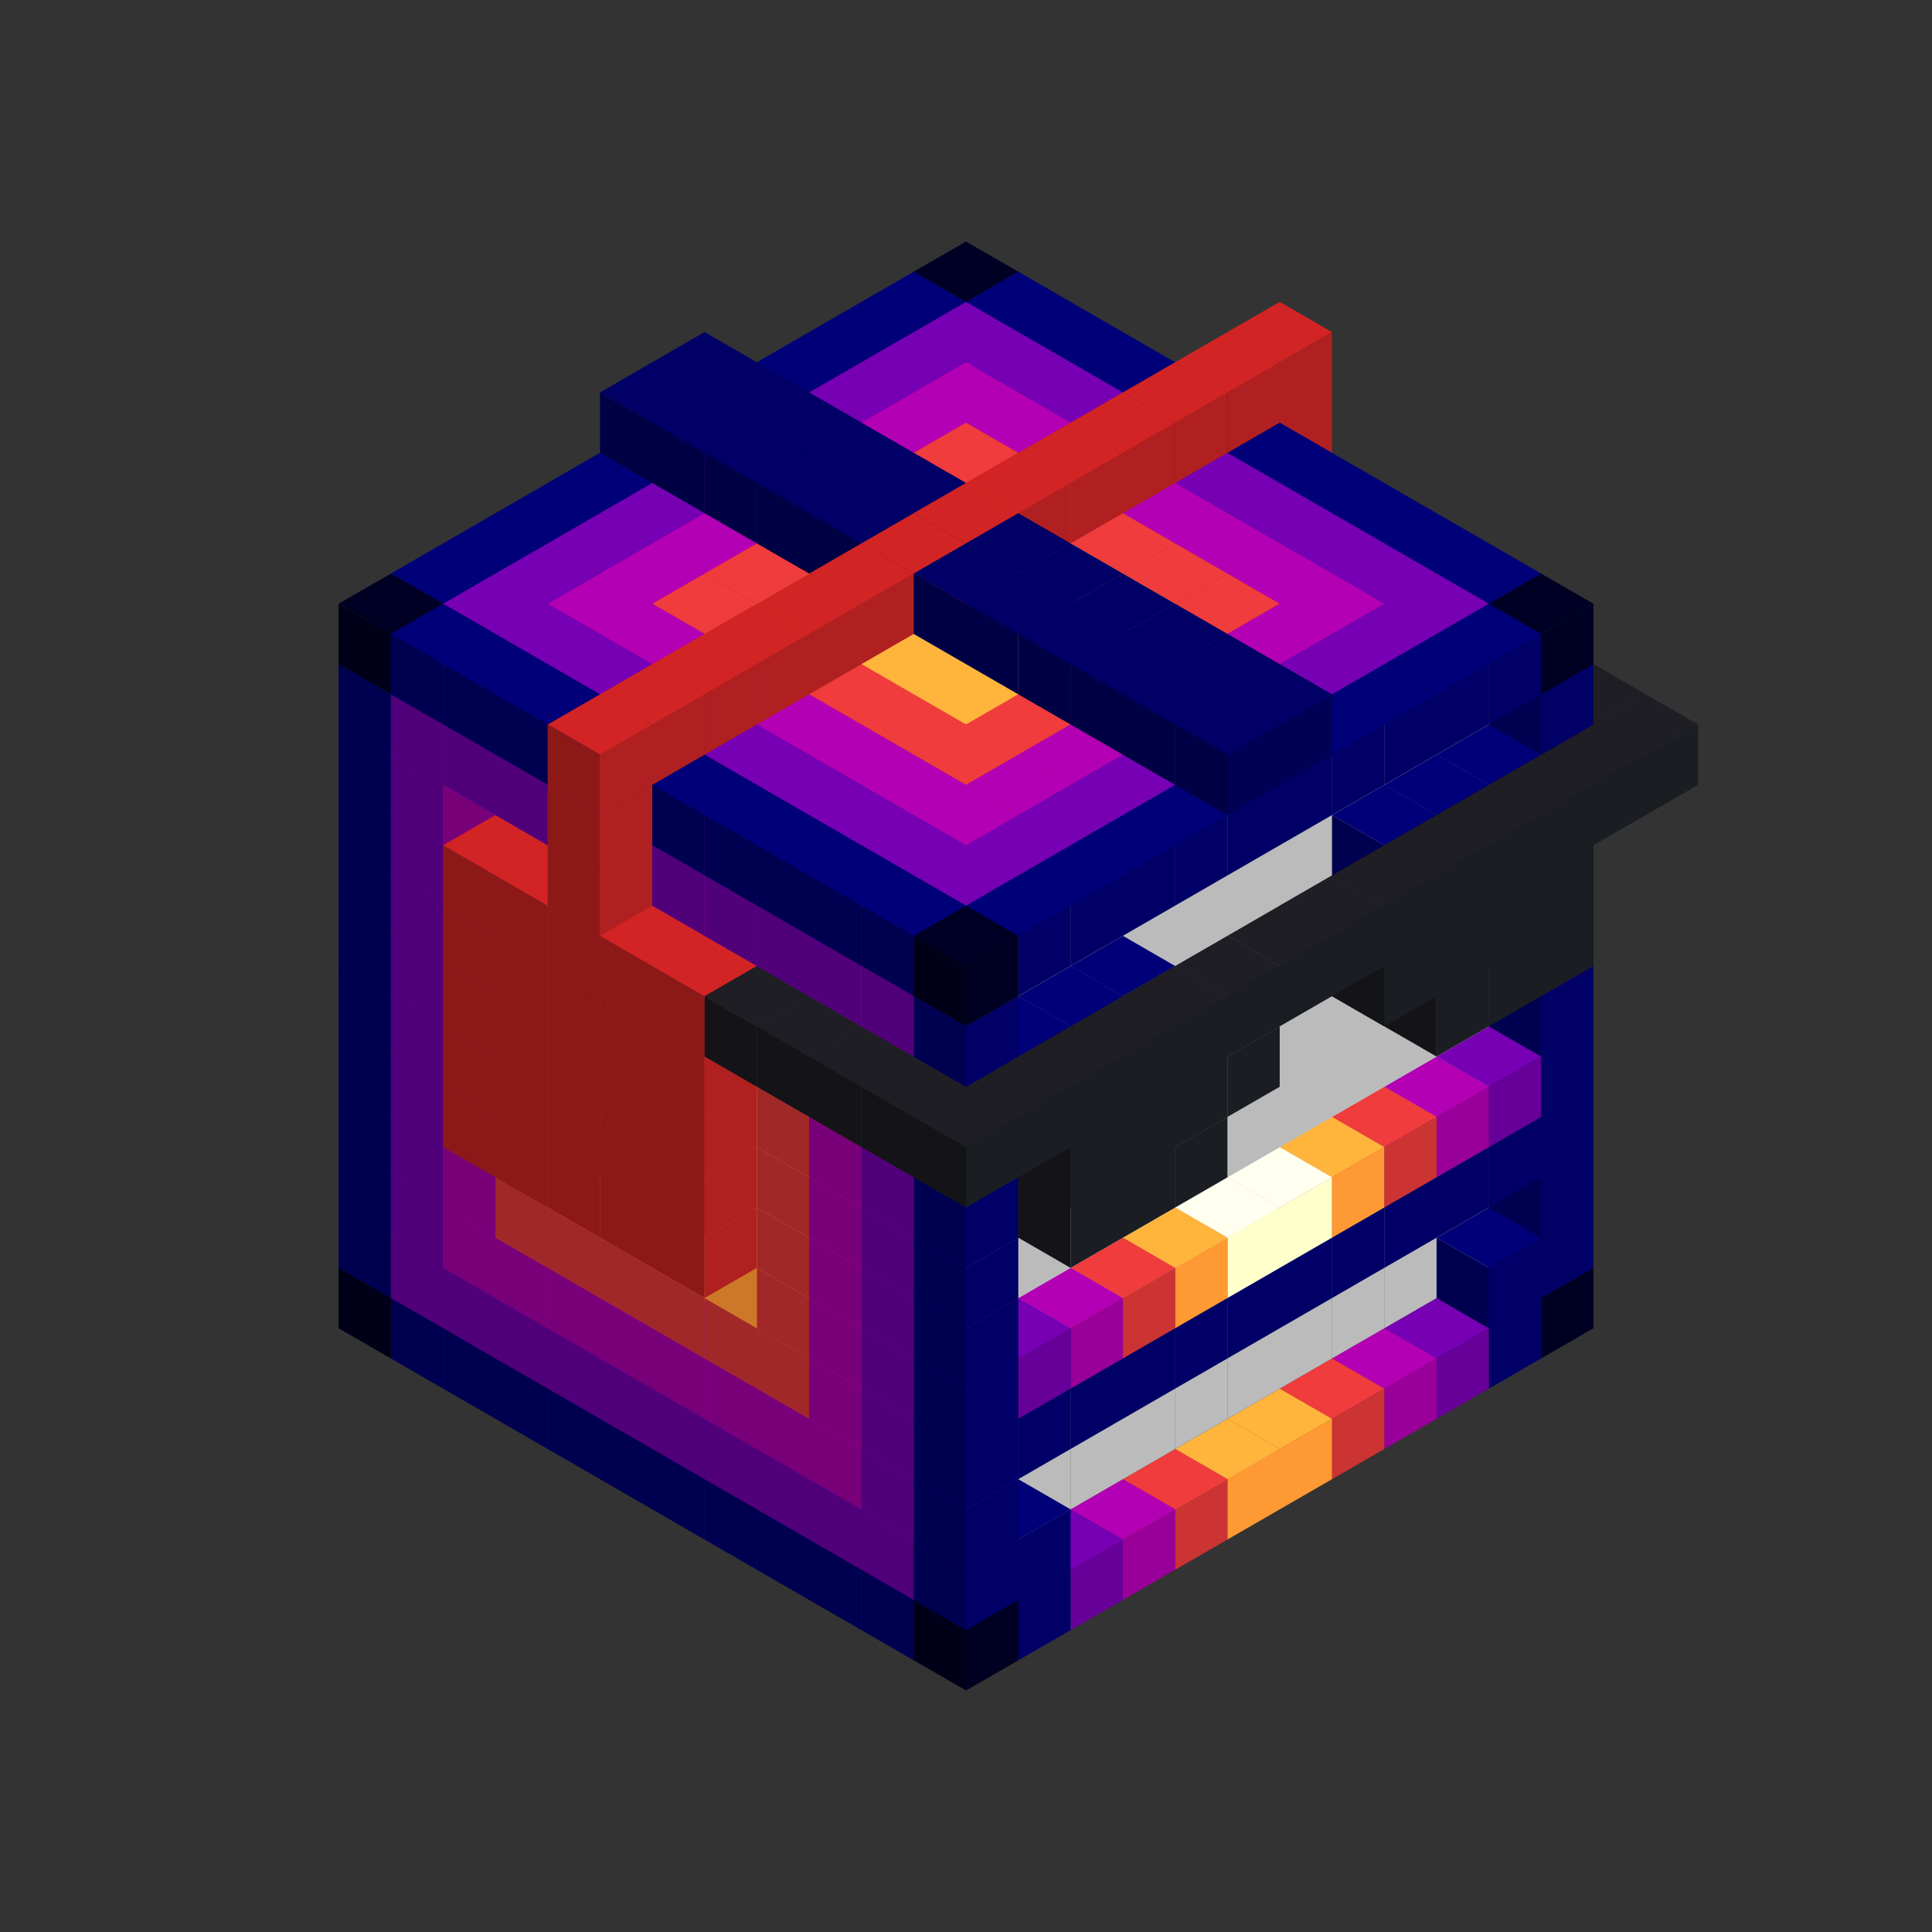 
<svg width='600' height='600' viewBox='4436371 5550000 3200000 3200000' xmlns='http://www.w3.org/2000/svg' xmlns:xlink='http://www.w3.org/1999/xlink'>
<rect x="4436371" y="5550000" width="3200000" height="3200000" fill="#333333" stroke="none"/>
<use xlink:href='#v-0x000001a2-4' transform='translate(983738,3600000)'/>
<use xlink:href='#v-0x000001a2-1' transform='translate(1070341,3650000)'/>
<use xlink:href='#v-0x000001a2-1' transform='translate(1156944,3700000)'/>
<use xlink:href='#v-0x000001a2-1' transform='translate(1243547,3750000)'/>
<use xlink:href='#v-0x000001a2-1' transform='translate(1330150,3800000)'/>
<use xlink:href='#v-0x000001a2-1' transform='translate(1416753,3850000)'/>
<use xlink:href='#v-0x000001a2-1' transform='translate(1503356,3900000)'/>
<use xlink:href='#v-0x000001a2-1' transform='translate(1589959,3950000)'/>
<use xlink:href='#v-0x000001a2-1' transform='translate(1676562,4000000)'/>
<use xlink:href='#v-0x000001a2-1' transform='translate(1763165,4050000)'/>
<use xlink:href='#v-0x000001a2-1' transform='translate(1849768,4100000)'/>
<use xlink:href='#v-0x000001a2-4' transform='translate(2889004,3600000)'/>
<use xlink:href='#v-0x000001a2-1' transform='translate(2802401,3650000)'/>
<use xlink:href='#v-0x000001a2-5' transform='translate(2715798,3700000)'/>
<use xlink:href='#v-0x000001a2-6' transform='translate(2629195,3750000)'/>
<use xlink:href='#v-0x000001a2-7' transform='translate(2542592,3800000)'/>
<use xlink:href='#v-0x000001a2-8' transform='translate(2455989,3850000)'/>
<use xlink:href='#v-0x000001a2-8' transform='translate(2369386,3900000)'/>
<use xlink:href='#v-0x000001a2-7' transform='translate(2282783,3950000)'/>
<use xlink:href='#v-0x000001a2-6' transform='translate(2196180,4000000)'/>
<use xlink:href='#v-0x000001a2-5' transform='translate(2109577,4050000)'/>
<use xlink:href='#v-0x000001a2-1' transform='translate(2022974,4100000)'/>
<use xlink:href='#v-0x000001a2-4' transform='translate(1936371,4150000)'/>
<use xlink:href='#v-0x000001a2-1' transform='translate(983738,3500000)'/>
<use xlink:href='#v-0x000001a2-5' transform='translate(1070341,3550000)'/>
<use xlink:href='#v-0x000001a2-5' transform='translate(1156944,3600000)'/>
<use xlink:href='#v-0x000001a2-5' transform='translate(1243547,3650000)'/>
<use xlink:href='#v-0x000001a2-5' transform='translate(1330150,3700000)'/>
<use xlink:href='#v-0x000001a2-5' transform='translate(1416753,3750000)'/>
<use xlink:href='#v-0x000001a2-5' transform='translate(1503356,3800000)'/>
<use xlink:href='#v-0x000001a2-5' transform='translate(1589959,3850000)'/>
<use xlink:href='#v-0x000001a2-5' transform='translate(1676562,3900000)'/>
<use xlink:href='#v-0x000001a2-5' transform='translate(1763165,3950000)'/>
<use xlink:href='#v-0x000001a2-2' transform='translate(2715798,3500000)'/>
<use xlink:href='#v-0x000001a2-2' transform='translate(2629195,3550000)'/>
<use xlink:href='#v-0x000001a2-2' transform='translate(2542592,3600000)'/>
<use xlink:href='#v-0x000001a2-2' transform='translate(2455989,3650000)'/>
<use xlink:href='#v-0x000001a2-2' transform='translate(2369386,3700000)'/>
<use xlink:href='#v-0x000001a2-2' transform='translate(2282783,3750000)'/>
<use xlink:href='#v-0x000001a2-2' transform='translate(2196180,3800000)'/>
<use xlink:href='#v-0x000001a2-2' transform='translate(2109577,3850000)'/>
<use xlink:href='#v-0x000001a2-2' transform='translate(2022974,3900000)'/>
<use xlink:href='#v-0x000001a2-2' transform='translate(1936371,3950000)'/>
<use xlink:href='#v-0x000001a2-5' transform='translate(1849768,4000000)'/>
<use xlink:href='#v-0x000001a2-1' transform='translate(2889004,3500000)'/>
<use xlink:href='#v-0x000001a2-1' transform='translate(2802401,3550000)'/>
<use xlink:href='#v-0x000001a2-1' transform='translate(2022974,4000000)'/>
<use xlink:href='#v-0x000001a2-1' transform='translate(1936371,4050000)'/>
<use xlink:href='#v-0x000001a2-1' transform='translate(983738,3400000)'/>
<use xlink:href='#v-0x000001a2-5' transform='translate(1070341,3450000)'/>
<use xlink:href='#v-0x000001a2-6' transform='translate(1156944,3500000)'/>
<use xlink:href='#v-0x000001a2-6' transform='translate(1243547,3550000)'/>
<use xlink:href='#v-0x000001a2-6' transform='translate(1330150,3600000)'/>
<use xlink:href='#v-0x000001a2-6' transform='translate(1416753,3650000)'/>
<use xlink:href='#v-0x000001a2-6' transform='translate(1503356,3700000)'/>
<use xlink:href='#v-0x000001a2-6' transform='translate(1589959,3750000)'/>
<use xlink:href='#v-0x000001a2-6' transform='translate(1676562,3800000)'/>
<use xlink:href='#v-0x000001a2-6' transform='translate(1763165,3850000)'/>
<use xlink:href='#v-0x000001a2-2' transform='translate(2715798,3400000)'/>
<use xlink:href='#v-0x000001a2-2' transform='translate(2629195,3450000)'/>
<use xlink:href='#v-0x000001a2-2' transform='translate(2542592,3500000)'/>
<use xlink:href='#v-0x000001a2-2' transform='translate(2455989,3550000)'/>
<use xlink:href='#v-0x000001a2-2' transform='translate(2369386,3600000)'/>
<use xlink:href='#v-0x000001a2-2' transform='translate(2282783,3650000)'/>
<use xlink:href='#v-0x000001a2-2' transform='translate(2196180,3700000)'/>
<use xlink:href='#v-0x000001a2-2' transform='translate(2109577,3750000)'/>
<use xlink:href='#v-0x000001a2-2' transform='translate(2022974,3800000)'/>
<use xlink:href='#v-0x000001a2-2' transform='translate(1936371,3850000)'/>
<use xlink:href='#v-0x000001a2-5' transform='translate(1849768,3900000)'/>
<use xlink:href='#v-0x000001a2-1' transform='translate(2889004,3400000)'/>
<use xlink:href='#v-0x000001a2-1' transform='translate(1936371,3950000)'/>
<use xlink:href='#v-0x000001a2-1' transform='translate(983738,3300000)'/>
<use xlink:href='#v-0x000001a2-5' transform='translate(1070341,3350000)'/>
<use xlink:href='#v-0x000001a2-6' transform='translate(1156944,3400000)'/>
<use xlink:href='#v-0x000001a2-7' transform='translate(1243547,3450000)'/>
<use xlink:href='#v-0x000001a2-7' transform='translate(1330150,3500000)'/>
<use xlink:href='#v-0x000001a2-7' transform='translate(1416753,3550000)'/>
<use xlink:href='#v-0x000001a2-7' transform='translate(1503356,3600000)'/>
<use xlink:href='#v-0x000001a2-7' transform='translate(1589959,3650000)'/>
<use xlink:href='#v-0x000001a2-7' transform='translate(1676562,3700000)'/>
<use xlink:href='#v-0x000001a2-6' transform='translate(1763165,3750000)'/>
<use xlink:href='#v-0x000001a2-2' transform='translate(2715798,3300000)'/>
<use xlink:href='#v-0x000001a2-2' transform='translate(2629195,3350000)'/>
<use xlink:href='#v-0x000001a2-2' transform='translate(2542592,3400000)'/>
<use xlink:href='#v-0x000001a2-2' transform='translate(2455989,3450000)'/>
<use xlink:href='#v-0x000001a2-2' transform='translate(2369386,3500000)'/>
<use xlink:href='#v-0x000001a2-2' transform='translate(2282783,3550000)'/>
<use xlink:href='#v-0x000001a2-2' transform='translate(2196180,3600000)'/>
<use xlink:href='#v-0x000001a2-2' transform='translate(2109577,3650000)'/>
<use xlink:href='#v-0x000001a2-2' transform='translate(2022974,3700000)'/>
<use xlink:href='#v-0x000001a2-2' transform='translate(1936371,3750000)'/>
<use xlink:href='#v-0x000001a2-5' transform='translate(1849768,3800000)'/>
<use xlink:href='#v-0x000001a2-1' transform='translate(2889004,3300000)'/>
<use xlink:href='#v-0x000001a2-1' transform='translate(2802401,3350000)'/>
<use xlink:href='#v-0x000001a2-1' transform='translate(2715798,3400000)'/>
<use xlink:href='#v-0x000001a2-1' transform='translate(2629195,3450000)'/>
<use xlink:href='#v-0x000001a2-1' transform='translate(2542592,3500000)'/>
<use xlink:href='#v-0x000001a2-1' transform='translate(2455989,3550000)'/>
<use xlink:href='#v-0x000001a2-1' transform='translate(2369386,3600000)'/>
<use xlink:href='#v-0x000001a2-1' transform='translate(2282783,3650000)'/>
<use xlink:href='#v-0x000001a2-1' transform='translate(2196180,3700000)'/>
<use xlink:href='#v-0x000001a2-1' transform='translate(2109577,3750000)'/>
<use xlink:href='#v-0x000001a2-1' transform='translate(2022974,3800000)'/>
<use xlink:href='#v-0x000001a2-1' transform='translate(1936371,3850000)'/>
<use xlink:href='#v-0x000001a2-1' transform='translate(983738,3200000)'/>
<use xlink:href='#v-0x000001a2-5' transform='translate(1070341,3250000)'/>
<use xlink:href='#v-0x000001a2-6' transform='translate(1156944,3300000)'/>
<use xlink:href='#v-0x000001a2-7' transform='translate(1243547,3350000)'/>
<use xlink:href='#v-0x000001a2-8' transform='translate(1330150,3400000)'/>
<use xlink:href='#v-0x000001a2-8' transform='translate(1416753,3450000)'/>
<use xlink:href='#v-0x000001a2-8' transform='translate(1503356,3500000)'/>
<use xlink:href='#v-0x000001a2-8' transform='translate(1589959,3550000)'/>
<use xlink:href='#v-0x000001a2-7' transform='translate(1676562,3600000)'/>
<use xlink:href='#v-0x000001a2-6' transform='translate(1763165,3650000)'/>
<use xlink:href='#v-0x000001a2-2' transform='translate(2715798,3200000)'/>
<use xlink:href='#v-0x000001a2-2' transform='translate(2629195,3250000)'/>
<use xlink:href='#v-0x000001a2-2' transform='translate(2542592,3300000)'/>
<use xlink:href='#v-0x000001a2-2' transform='translate(2455989,3350000)'/>
<use xlink:href='#v-0x000001a2-2' transform='translate(2369386,3400000)'/>
<use xlink:href='#v-0x000001a2-2' transform='translate(2282783,3450000)'/>
<use xlink:href='#v-0x000001a2-2' transform='translate(2196180,3500000)'/>
<use xlink:href='#v-0x000001a2-2' transform='translate(2109577,3550000)'/>
<use xlink:href='#v-0x000001a2-2' transform='translate(2022974,3600000)'/>
<use xlink:href='#v-0x000001a2-2' transform='translate(1936371,3650000)'/>
<use xlink:href='#v-0x000001a2-5' transform='translate(1849768,3700000)'/>
<use xlink:href='#v-0x000001a2-1' transform='translate(2889004,3200000)'/>
<use xlink:href='#v-0x000001a2-5' transform='translate(2802401,3250000)'/>
<use xlink:href='#v-0x000001a2-6' transform='translate(2715798,3300000)'/>
<use xlink:href='#v-0x000001a2-7' transform='translate(2629195,3350000)'/>
<use xlink:href='#v-0x000001a2-8' transform='translate(2542592,3400000)'/>
<use xlink:href='#v-0x000001a2-3' transform='translate(2455989,3450000)'/>
<use xlink:href='#v-0x000001a2-3' transform='translate(2369386,3500000)'/>
<use xlink:href='#v-0x000001a2-8' transform='translate(2282783,3550000)'/>
<use xlink:href='#v-0x000001a2-7' transform='translate(2196180,3600000)'/>
<use xlink:href='#v-0x000001a2-6' transform='translate(2109577,3650000)'/>
<use xlink:href='#v-0x000001a2-5' transform='translate(2022974,3700000)'/>
<use xlink:href='#v-0x000001a2-1' transform='translate(1936371,3750000)'/>
<use xlink:href='#v-0x000001a2-1' transform='translate(983738,3100000)'/>
<use xlink:href='#v-0x000001a2-5' transform='translate(1070341,3150000)'/>
<use xlink:href='#v-0x000001a2-6' transform='translate(1156944,3200000)'/>
<use xlink:href='#v-0x000001a2-11' transform='translate(2282783,2650000)'/>
<use xlink:href='#v-0x000001a2-7' transform='translate(1243547,3250000)'/>
<use xlink:href='#v-0x000001a2-11' transform='translate(1156944,3300000)'/>
<use xlink:href='#v-0x000001a2-11' transform='translate(2369386,2700000)'/>
<use xlink:href='#v-0x000001a2-8' transform='translate(1330150,3300000)'/>
<use xlink:href='#v-0x000001a2-11' transform='translate(1243547,3350000)'/>
<use xlink:href='#v-0x000001a2-11' transform='translate(2455989,2750000)'/>
<use xlink:href='#v-0x000001a2-2' transform='translate(1416753,3350000)'/>
<use xlink:href='#v-0x000001a2-11' transform='translate(1330150,3400000)'/>
<use xlink:href='#v-0x000001a2-11' transform='translate(2542592,2800000)'/>
<use xlink:href='#v-0x000001a2-2' transform='translate(1503356,3400000)'/>
<use xlink:href='#v-0x000001a2-11' transform='translate(1416753,3450000)'/>
<use xlink:href='#v-0x000001a2-11' transform='translate(2629195,2850000)'/>
<use xlink:href='#v-0x000001a2-8' transform='translate(1589959,3450000)'/>
<use xlink:href='#v-0x000001a2-11' transform='translate(1503356,3500000)'/>
<use xlink:href='#v-0x000001a2-7' transform='translate(1676562,3500000)'/>
<use xlink:href='#v-0x000001a2-6' transform='translate(1763165,3550000)'/>
<use xlink:href='#v-0x000001a2-2' transform='translate(2715798,3100000)'/>
<use xlink:href='#v-0x000001a2-2' transform='translate(2629195,3150000)'/>
<use xlink:href='#v-0x000001a2-2' transform='translate(2542592,3200000)'/>
<use xlink:href='#v-0x000001a2-2' transform='translate(2455989,3250000)'/>
<use xlink:href='#v-0x000001a2-2' transform='translate(2369386,3300000)'/>
<use xlink:href='#v-0x000001a2-2' transform='translate(2282783,3350000)'/>
<use xlink:href='#v-0x000001a2-2' transform='translate(2196180,3400000)'/>
<use xlink:href='#v-0x000001a2-2' transform='translate(2109577,3450000)'/>
<use xlink:href='#v-0x000001a2-2' transform='translate(2022974,3500000)'/>
<use xlink:href='#v-0x000001a2-2' transform='translate(1936371,3550000)'/>
<use xlink:href='#v-0x000001a2-5' transform='translate(1849768,3600000)'/>
<use xlink:href='#v-0x000001a2-1' transform='translate(2889004,3100000)'/>
<use xlink:href='#v-0x000001a2-1' transform='translate(1936371,3650000)'/>
<use xlink:href='#v-0x000001a2-1' transform='translate(983738,3000000)'/>
<use xlink:href='#v-0x000001a2-5' transform='translate(1070341,3050000)'/>
<use xlink:href='#v-0x000001a2-6' transform='translate(1156944,3100000)'/>
<use xlink:href='#v-0x000001a2-11' transform='translate(2282783,2550000)'/>
<use xlink:href='#v-0x000001a2-7' transform='translate(1243547,3150000)'/>
<use xlink:href='#v-0x000001a2-11' transform='translate(1156944,3200000)'/>
<use xlink:href='#v-0x000001a2-11' transform='translate(2369386,2600000)'/>
<use xlink:href='#v-0x000001a2-8' transform='translate(1330150,3200000)'/>
<use xlink:href='#v-0x000001a2-11' transform='translate(1243547,3250000)'/>
<use xlink:href='#v-0x000001a2-11' transform='translate(2455989,2650000)'/>
<use xlink:href='#v-0x000001a2-2' transform='translate(1416753,3250000)'/>
<use xlink:href='#v-0x000001a2-11' transform='translate(1330150,3300000)'/>
<use xlink:href='#v-0x000001a2-11' transform='translate(2542592,2700000)'/>
<use xlink:href='#v-0x000001a2-2' transform='translate(1503356,3300000)'/>
<use xlink:href='#v-0x000001a2-11' transform='translate(1416753,3350000)'/>
<use xlink:href='#v-0x000001a2-11' transform='translate(2629195,2750000)'/>
<use xlink:href='#v-0x000001a2-8' transform='translate(1589959,3350000)'/>
<use xlink:href='#v-0x000001a2-11' transform='translate(1503356,3400000)'/>
<use xlink:href='#v-0x000001a2-7' transform='translate(1676562,3400000)'/>
<use xlink:href='#v-0x000001a2-6' transform='translate(1763165,3450000)'/>
<use xlink:href='#v-0x000001a2-2' transform='translate(2715798,3000000)'/>
<use xlink:href='#v-0x000001a2-2' transform='translate(2629195,3050000)'/>
<use xlink:href='#v-0x000001a2-2' transform='translate(2542592,3100000)'/>
<use xlink:href='#v-0x000001a2-2' transform='translate(2455989,3150000)'/>
<use xlink:href='#v-0x000001a2-2' transform='translate(2369386,3200000)'/>
<use xlink:href='#v-0x000001a2-2' transform='translate(2282783,3250000)'/>
<use xlink:href='#v-0x000001a2-2' transform='translate(2196180,3300000)'/>
<use xlink:href='#v-0x000001a2-2' transform='translate(2109577,3350000)'/>
<use xlink:href='#v-0x000001a2-2' transform='translate(2022974,3400000)'/>
<use xlink:href='#v-0x000001a2-2' transform='translate(1936371,3450000)'/>
<use xlink:href='#v-0x000001a2-5' transform='translate(1849768,3500000)'/>
<use xlink:href='#v-0x000001a2-1' transform='translate(2889004,3000000)'/>
<use xlink:href='#v-0x000001a2-1' transform='translate(1936371,3550000)'/>
<use xlink:href='#v-0x000001a2-1' transform='translate(983738,2900000)'/>
<use xlink:href='#v-0x000001a2-5' transform='translate(1070341,2950000)'/>
<use xlink:href='#v-0x000001a2-6' transform='translate(1156944,3000000)'/>
<use xlink:href='#v-0x000001a2-11' transform='translate(2282783,2450000)'/>
<use xlink:href='#v-0x000001a2-7' transform='translate(1243547,3050000)'/>
<use xlink:href='#v-0x000001a2-11' transform='translate(1156944,3100000)'/>
<use xlink:href='#v-0x000001a2-11' transform='translate(2369386,2500000)'/>
<use xlink:href='#v-0x000001a2-8' transform='translate(1330150,3100000)'/>
<use xlink:href='#v-0x000001a2-11' transform='translate(1243547,3150000)'/>
<use xlink:href='#v-0x000001a2-11' transform='translate(2455989,2550000)'/>
<use xlink:href='#v-0x000001a2-8' transform='translate(1416753,3150000)'/>
<use xlink:href='#v-0x000001a2-11' transform='translate(1330150,3200000)'/>
<use xlink:href='#v-0x000001a2-11' transform='translate(2542592,2600000)'/>
<use xlink:href='#v-0x000001a2-8' transform='translate(1503356,3200000)'/>
<use xlink:href='#v-0x000001a2-11' transform='translate(1416753,3250000)'/>
<use xlink:href='#v-0x000001a2-11' transform='translate(2629195,2650000)'/>
<use xlink:href='#v-0x000001a2-8' transform='translate(1589959,3250000)'/>
<use xlink:href='#v-0x000001a2-11' transform='translate(1503356,3300000)'/>
<use xlink:href='#v-0x000001a2-7' transform='translate(1676562,3300000)'/>
<use xlink:href='#v-0x000001a2-6' transform='translate(1763165,3350000)'/>
<use xlink:href='#v-0x000001a2-2' transform='translate(2715798,2900000)'/>
<use xlink:href='#v-0x000001a2-2' transform='translate(2629195,2950000)'/>
<use xlink:href='#v-0x000001a2-2' transform='translate(2542592,3000000)'/>
<use xlink:href='#v-0x000001a2-2' transform='translate(2455989,3050000)'/>
<use xlink:href='#v-0x000001a2-2' transform='translate(2369386,3100000)'/>
<use xlink:href='#v-0x000001a2-2' transform='translate(2282783,3150000)'/>
<use xlink:href='#v-0x000001a2-2' transform='translate(2196180,3200000)'/>
<use xlink:href='#v-0x000001a2-2' transform='translate(2109577,3250000)'/>
<use xlink:href='#v-0x000001a2-2' transform='translate(2022974,3300000)'/>
<use xlink:href='#v-0x000001a2-2' transform='translate(1936371,3350000)'/>
<use xlink:href='#v-0x000001a2-5' transform='translate(1849768,3400000)'/>
<use xlink:href='#v-0x000001a2-1' transform='translate(2889004,2900000)'/>
<use xlink:href='#v-0x000001a2-1' transform='translate(2802401,2950000)'/>
<use xlink:href='#v-0x000001a2-1' transform='translate(2715798,3000000)'/>
<use xlink:href='#v-0x000001a2-1' transform='translate(2629195,3050000)'/>
<use xlink:href='#v-0x000001a2-1' transform='translate(2196180,3300000)'/>
<use xlink:href='#v-0x000001a2-1' transform='translate(2109577,3350000)'/>
<use xlink:href='#v-0x000001a2-1' transform='translate(2022974,3400000)'/>
<use xlink:href='#v-0x000001a2-1' transform='translate(1936371,3450000)'/>
<use xlink:href='#v-0x000001a2-9' transform='translate(2889004,3000000)'/>
<use xlink:href='#v-0x000001a2-9' transform='translate(2802401,3050000)'/>
<use xlink:href='#v-0x000001a2-9' transform='translate(2715798,3100000)'/>
<use xlink:href='#v-0x000001a2-9' transform='translate(2282783,3350000)'/>
<use xlink:href='#v-0x000001a2-9' transform='translate(2196180,3400000)'/>
<use xlink:href='#v-0x000001a2-9' transform='translate(2109577,3450000)'/>
<use xlink:href='#v-0x000001a2-1' transform='translate(983738,2800000)'/>
<use xlink:href='#v-0x000001a2-5' transform='translate(1070341,2850000)'/>
<use xlink:href='#v-0x000001a2-6' transform='translate(1156944,2900000)'/>
<use xlink:href='#v-0x000001a2-11' transform='translate(2282783,2350000)'/>
<use xlink:href='#v-0x000001a2-7' transform='translate(1243547,2950000)'/>
<use xlink:href='#v-0x000001a2-11' transform='translate(1156944,3000000)'/>
<use xlink:href='#v-0x000001a2-11' transform='translate(2369386,2400000)'/>
<use xlink:href='#v-0x000001a2-7' transform='translate(1330150,3000000)'/>
<use xlink:href='#v-0x000001a2-11' transform='translate(1243547,3050000)'/>
<use xlink:href='#v-0x000001a2-11' transform='translate(2455989,2450000)'/>
<use xlink:href='#v-0x000001a2-7' transform='translate(1416753,3050000)'/>
<use xlink:href='#v-0x000001a2-11' transform='translate(1330150,3100000)'/>
<use xlink:href='#v-0x000001a2-11' transform='translate(2542592,2500000)'/>
<use xlink:href='#v-0x000001a2-7' transform='translate(1503356,3100000)'/>
<use xlink:href='#v-0x000001a2-11' transform='translate(1416753,3150000)'/>
<use xlink:href='#v-0x000001a2-11' transform='translate(2629195,2550000)'/>
<use xlink:href='#v-0x000001a2-7' transform='translate(1589959,3150000)'/>
<use xlink:href='#v-0x000001a2-11' transform='translate(1503356,3200000)'/>
<use xlink:href='#v-0x000001a2-7' transform='translate(1676562,3200000)'/>
<use xlink:href='#v-0x000001a2-6' transform='translate(1763165,3250000)'/>
<use xlink:href='#v-0x000001a2-2' transform='translate(2715798,2800000)'/>
<use xlink:href='#v-0x000001a2-2' transform='translate(2629195,2850000)'/>
<use xlink:href='#v-0x000001a2-2' transform='translate(2542592,2900000)'/>
<use xlink:href='#v-0x000001a2-2' transform='translate(2455989,2950000)'/>
<use xlink:href='#v-0x000001a2-2' transform='translate(2369386,3000000)'/>
<use xlink:href='#v-0x000001a2-2' transform='translate(2282783,3050000)'/>
<use xlink:href='#v-0x000001a2-2' transform='translate(2196180,3100000)'/>
<use xlink:href='#v-0x000001a2-2' transform='translate(2109577,3150000)'/>
<use xlink:href='#v-0x000001a2-2' transform='translate(2022974,3200000)'/>
<use xlink:href='#v-0x000001a2-2' transform='translate(1936371,3250000)'/>
<use xlink:href='#v-0x000001a2-5' transform='translate(1849768,3300000)'/>
<use xlink:href='#v-0x000001a2-1' transform='translate(2889004,2800000)'/>
<use xlink:href='#v-0x000001a2-1' transform='translate(2802401,2850000)'/>
<use xlink:href='#v-0x000001a2-3' transform='translate(2715798,2900000)'/>
<use xlink:href='#v-0x000001a2-3' transform='translate(2629195,2950000)'/>
<use xlink:href='#v-0x000001a2-1' transform='translate(2542592,3000000)'/>
<use xlink:href='#v-0x000001a2-1' transform='translate(2282783,3150000)'/>
<use xlink:href='#v-0x000001a2-3' transform='translate(2196180,3200000)'/>
<use xlink:href='#v-0x000001a2-3' transform='translate(2109577,3250000)'/>
<use xlink:href='#v-0x000001a2-1' transform='translate(2022974,3300000)'/>
<use xlink:href='#v-0x000001a2-1' transform='translate(1936371,3350000)'/>
<use xlink:href='#v-0x000001a2-9' transform='translate(2889004,2900000)'/>
<use xlink:href='#v-0x000001a2-9' transform='translate(2802401,2950000)'/>
<use xlink:href='#v-0x000001a2-9' transform='translate(2715798,3000000)'/>
<use xlink:href='#v-0x000001a2-9' transform='translate(2629195,3050000)'/>
<use xlink:href='#v-0x000001a2-9' transform='translate(2369386,3200000)'/>
<use xlink:href='#v-0x000001a2-9' transform='translate(2282783,3250000)'/>
<use xlink:href='#v-0x000001a2-9' transform='translate(2196180,3300000)'/>
<use xlink:href='#v-0x000001a2-9' transform='translate(2109577,3350000)'/>
<use xlink:href='#v-0x000001a2-1' transform='translate(983738,2700000)'/>
<use xlink:href='#v-0x000001a2-5' transform='translate(1070341,2750000)'/>
<use xlink:href='#v-0x000001a2-6' transform='translate(1156944,2800000)'/>
<use xlink:href='#v-0x000001a2-11' transform='translate(2282783,2250000)'/>
<use xlink:href='#v-0x000001a2-6' transform='translate(1243547,2850000)'/>
<use xlink:href='#v-0x000001a2-11' transform='translate(1156944,2900000)'/>
<use xlink:href='#v-0x000001a2-11' transform='translate(2369386,2300000)'/>
<use xlink:href='#v-0x000001a2-6' transform='translate(1330150,2900000)'/>
<use xlink:href='#v-0x000001a2-11' transform='translate(1243547,2950000)'/>
<use xlink:href='#v-0x000001a2-11' transform='translate(2455989,2350000)'/>
<use xlink:href='#v-0x000001a2-6' transform='translate(1416753,2950000)'/>
<use xlink:href='#v-0x000001a2-11' transform='translate(1330150,3000000)'/>
<use xlink:href='#v-0x000001a2-11' transform='translate(2542592,2400000)'/>
<use xlink:href='#v-0x000001a2-6' transform='translate(1503356,3000000)'/>
<use xlink:href='#v-0x000001a2-11' transform='translate(1416753,3050000)'/>
<use xlink:href='#v-0x000001a2-11' transform='translate(2629195,2450000)'/>
<use xlink:href='#v-0x000001a2-6' transform='translate(1589959,3050000)'/>
<use xlink:href='#v-0x000001a2-11' transform='translate(1503356,3100000)'/>
<use xlink:href='#v-0x000001a2-9' transform='translate(2715798,2500000)'/>
<use xlink:href='#v-0x000001a2-6' transform='translate(1676562,3100000)'/>
<use xlink:href='#v-0x000001a2-9' transform='translate(1589959,3150000)'/>
<use xlink:href='#v-0x000001a2-9' transform='translate(2802401,2550000)'/>
<use xlink:href='#v-0x000001a2-6' transform='translate(1763165,3150000)'/>
<use xlink:href='#v-0x000001a2-9' transform='translate(1676562,3200000)'/>
<use xlink:href='#v-0x000001a2-9' transform='translate(2889004,2600000)'/>
<use xlink:href='#v-0x000001a2-2' transform='translate(2715798,2700000)'/>
<use xlink:href='#v-0x000001a2-2' transform='translate(2629195,2750000)'/>
<use xlink:href='#v-0x000001a2-2' transform='translate(2542592,2800000)'/>
<use xlink:href='#v-0x000001a2-2' transform='translate(2455989,2850000)'/>
<use xlink:href='#v-0x000001a2-2' transform='translate(2369386,2900000)'/>
<use xlink:href='#v-0x000001a2-2' transform='translate(2282783,2950000)'/>
<use xlink:href='#v-0x000001a2-2' transform='translate(2196180,3000000)'/>
<use xlink:href='#v-0x000001a2-2' transform='translate(2109577,3050000)'/>
<use xlink:href='#v-0x000001a2-2' transform='translate(2022974,3100000)'/>
<use xlink:href='#v-0x000001a2-2' transform='translate(1936371,3150000)'/>
<use xlink:href='#v-0x000001a2-5' transform='translate(1849768,3200000)'/>
<use xlink:href='#v-0x000001a2-9' transform='translate(1763165,3250000)'/>
<use xlink:href='#v-0x000001a2-9' transform='translate(2975607,2650000)'/>
<use xlink:href='#v-0x000001a2-1' transform='translate(2889004,2700000)'/>
<use xlink:href='#v-0x000001a2-1' transform='translate(2802401,2750000)'/>
<use xlink:href='#v-0x000001a2-1' transform='translate(2715798,2800000)'/>
<use xlink:href='#v-0x000001a2-1' transform='translate(2629195,2850000)'/>
<use xlink:href='#v-0x000001a2-1' transform='translate(2196180,3100000)'/>
<use xlink:href='#v-0x000001a2-1' transform='translate(2109577,3150000)'/>
<use xlink:href='#v-0x000001a2-1' transform='translate(2022974,3200000)'/>
<use xlink:href='#v-0x000001a2-1' transform='translate(1936371,3250000)'/>
<use xlink:href='#v-0x000001a2-9' transform='translate(1849768,3300000)'/>
<use xlink:href='#v-0x000001a2-9' transform='translate(3062210,2700000)'/>
<use xlink:href='#v-0x000001a2-9' transform='translate(2975607,2750000)'/>
<use xlink:href='#v-0x000001a2-9' transform='translate(2889004,2800000)'/>
<use xlink:href='#v-0x000001a2-9' transform='translate(2802401,2850000)'/>
<use xlink:href='#v-0x000001a2-9' transform='translate(2715798,2900000)'/>
<use xlink:href='#v-0x000001a2-9' transform='translate(2629195,2950000)'/>
<use xlink:href='#v-0x000001a2-9' transform='translate(2542592,3000000)'/>
<use xlink:href='#v-0x000001a2-9' transform='translate(2455989,3050000)'/>
<use xlink:href='#v-0x000001a2-9' transform='translate(2369386,3100000)'/>
<use xlink:href='#v-0x000001a2-9' transform='translate(2282783,3150000)'/>
<use xlink:href='#v-0x000001a2-9' transform='translate(2196180,3200000)'/>
<use xlink:href='#v-0x000001a2-9' transform='translate(2109577,3250000)'/>
<use xlink:href='#v-0x000001a2-9' transform='translate(2022974,3300000)'/>
<use xlink:href='#v-0x000001a2-9' transform='translate(1936371,3350000)'/>
<use xlink:href='#v-0x000001a2-1' transform='translate(983738,2600000)'/>
<use xlink:href='#v-0x000001a2-5' transform='translate(1070341,2650000)'/>
<use xlink:href='#v-0x000001a2-5' transform='translate(1156944,2700000)'/>
<use xlink:href='#v-0x000001a2-5' transform='translate(1243547,2750000)'/>
<use xlink:href='#v-0x000001a2-5' transform='translate(1330150,2800000)'/>
<use xlink:href='#v-0x000001a2-11' transform='translate(2455989,2250000)'/>
<use xlink:href='#v-0x000001a2-5' transform='translate(1416753,2850000)'/>
<use xlink:href='#v-0x000001a2-11' transform='translate(1330150,2900000)'/>
<use xlink:href='#v-0x000001a2-5' transform='translate(1503356,2900000)'/>
<use xlink:href='#v-0x000001a2-5' transform='translate(1589959,2950000)'/>
<use xlink:href='#v-0x000001a2-5' transform='translate(1676562,3000000)'/>
<use xlink:href='#v-0x000001a2-5' transform='translate(1763165,3050000)'/>
<use xlink:href='#v-0x000001a2-2' transform='translate(2715798,2600000)'/>
<use xlink:href='#v-0x000001a2-2' transform='translate(2629195,2650000)'/>
<use xlink:href='#v-0x000001a2-2' transform='translate(2542592,2700000)'/>
<use xlink:href='#v-0x000001a2-2' transform='translate(2455989,2750000)'/>
<use xlink:href='#v-0x000001a2-2' transform='translate(2369386,2800000)'/>
<use xlink:href='#v-0x000001a2-2' transform='translate(2282783,2850000)'/>
<use xlink:href='#v-0x000001a2-2' transform='translate(2196180,2900000)'/>
<use xlink:href='#v-0x000001a2-2' transform='translate(2109577,2950000)'/>
<use xlink:href='#v-0x000001a2-2' transform='translate(2022974,3000000)'/>
<use xlink:href='#v-0x000001a2-2' transform='translate(1936371,3050000)'/>
<use xlink:href='#v-0x000001a2-5' transform='translate(1849768,3100000)'/>
<use xlink:href='#v-0x000001a2-1' transform='translate(2889004,2600000)'/>
<use xlink:href='#v-0x000001a2-1' transform='translate(1936371,3150000)'/>
<use xlink:href='#v-0x000001a2-4' transform='translate(1936371,1950000)'/>
<use xlink:href='#v-0x000001a2-1' transform='translate(1849768,2000000)'/>
<use xlink:href='#v-0x000001a2-1' transform='translate(1763165,2050000)'/>
<use xlink:href='#v-0x000001a2-1' transform='translate(1676562,2100000)'/>
<use xlink:href='#v-0x000001a2-1' transform='translate(1589959,2150000)'/>
<use xlink:href='#v-0x000001a2-1' transform='translate(1503356,2200000)'/>
<use xlink:href='#v-0x000001a2-1' transform='translate(1416753,2250000)'/>
<use xlink:href='#v-0x000001a2-1' transform='translate(1330150,2300000)'/>
<use xlink:href='#v-0x000001a2-1' transform='translate(1243547,2350000)'/>
<use xlink:href='#v-0x000001a2-1' transform='translate(1156944,2400000)'/>
<use xlink:href='#v-0x000001a2-1' transform='translate(1070341,2450000)'/>
<use xlink:href='#v-0x000001a2-4' transform='translate(983738,2500000)'/>
<use xlink:href='#v-0x000001a2-1' transform='translate(2022974,2000000)'/>
<use xlink:href='#v-0x000001a2-5' transform='translate(1936371,2050000)'/>
<use xlink:href='#v-0x000001a2-5' transform='translate(1849768,2100000)'/>
<use xlink:href='#v-0x000001a2-5' transform='translate(1763165,2150000)'/>
<use xlink:href='#v-0x000001a2-5' transform='translate(1676562,2200000)'/>
<use xlink:href='#v-0x000001a2-5' transform='translate(1589959,2250000)'/>
<use xlink:href='#v-0x000001a2-5' transform='translate(1503356,2300000)'/>
<use xlink:href='#v-0x000001a2-5' transform='translate(1416753,2350000)'/>
<use xlink:href='#v-0x000001a2-5' transform='translate(1330150,2400000)'/>
<use xlink:href='#v-0x000001a2-5' transform='translate(1243547,2450000)'/>
<use xlink:href='#v-0x000001a2-5' transform='translate(1156944,2500000)'/>
<use xlink:href='#v-0x000001a2-1' transform='translate(1070341,2550000)'/>
<use xlink:href='#v-0x000001a2-1' transform='translate(2109577,2050000)'/>
<use xlink:href='#v-0x000001a2-5' transform='translate(2022974,2100000)'/>
<use xlink:href='#v-0x000001a2-6' transform='translate(1936371,2150000)'/>
<use xlink:href='#v-0x000001a2-6' transform='translate(1849768,2200000)'/>
<use xlink:href='#v-0x000001a2-6' transform='translate(1763165,2250000)'/>
<use xlink:href='#v-0x000001a2-6' transform='translate(1676562,2300000)'/>
<use xlink:href='#v-0x000001a2-6' transform='translate(1589959,2350000)'/>
<use xlink:href='#v-0x000001a2-6' transform='translate(1503356,2400000)'/>
<use xlink:href='#v-0x000001a2-6' transform='translate(1416753,2450000)'/>
<use xlink:href='#v-0x000001a2-6' transform='translate(1330150,2500000)'/>
<use xlink:href='#v-0x000001a2-5' transform='translate(1243547,2550000)'/>
<use xlink:href='#v-0x000001a2-1' transform='translate(1156944,2600000)'/>
<use xlink:href='#v-0x000001a2-1' transform='translate(2196180,2100000)'/>
<use xlink:href='#v-0x000001a2-5' transform='translate(2109577,2150000)'/>
<use xlink:href='#v-0x000001a2-6' transform='translate(2022974,2200000)'/>
<use xlink:href='#v-0x000001a2-7' transform='translate(1936371,2250000)'/>
<use xlink:href='#v-0x000001a2-7' transform='translate(1849768,2300000)'/>
<use xlink:href='#v-0x000001a2-7' transform='translate(1763165,2350000)'/>
<use xlink:href='#v-0x000001a2-7' transform='translate(1676562,2400000)'/>
<use xlink:href='#v-0x000001a2-7' transform='translate(1589959,2450000)'/>
<use xlink:href='#v-0x000001a2-7' transform='translate(1503356,2500000)'/>
<use xlink:href='#v-0x000001a2-6' transform='translate(1416753,2550000)'/>
<use xlink:href='#v-0x000001a2-5' transform='translate(1330150,2600000)'/>
<use xlink:href='#v-0x000001a2-1' transform='translate(1243547,2650000)'/>
<use xlink:href='#v-0x000001a2-1' transform='translate(2282783,2150000)'/>
<use xlink:href='#v-0x000001a2-5' transform='translate(2196180,2200000)'/>
<use xlink:href='#v-0x000001a2-6' transform='translate(2109577,2250000)'/>
<use xlink:href='#v-0x000001a2-7' transform='translate(2022974,2300000)'/>
<use xlink:href='#v-0x000001a2-8' transform='translate(1936371,2350000)'/>
<use xlink:href='#v-0x000001a2-8' transform='translate(1849768,2400000)'/>
<use xlink:href='#v-0x000001a2-8' transform='translate(1763165,2450000)'/>
<use xlink:href='#v-0x000001a2-8' transform='translate(1676562,2500000)'/>
<use xlink:href='#v-0x000001a2-7' transform='translate(1589959,2550000)'/>
<use xlink:href='#v-0x000001a2-6' transform='translate(1503356,2600000)'/>
<use xlink:href='#v-0x000001a2-5' transform='translate(1416753,2650000)'/>
<use xlink:href='#v-0x000001a2-1' transform='translate(1330150,2700000)'/>
<use xlink:href='#v-0x000001a2-11' transform='translate(2455989,2150000)'/>
<use xlink:href='#v-0x000001a2-1' transform='translate(2369386,2200000)'/>
<use xlink:href='#v-0x000001a2-5' transform='translate(2282783,2250000)'/>
<use xlink:href='#v-0x000001a2-6' transform='translate(2196180,2300000)'/>
<use xlink:href='#v-0x000001a2-7' transform='translate(2109577,2350000)'/>
<use xlink:href='#v-0x000001a2-8' transform='translate(2022974,2400000)'/>
<use xlink:href='#v-0x000001a2-2' transform='translate(1936371,2450000)'/>
<use xlink:href='#v-0x000001a2-2' transform='translate(1849768,2500000)'/>
<use xlink:href='#v-0x000001a2-8' transform='translate(1763165,2550000)'/>
<use xlink:href='#v-0x000001a2-7' transform='translate(1676562,2600000)'/>
<use xlink:href='#v-0x000001a2-6' transform='translate(1589959,2650000)'/>
<use xlink:href='#v-0x000001a2-5' transform='translate(1503356,2700000)'/>
<use xlink:href='#v-0x000001a2-1' transform='translate(1416753,2750000)'/>
<use xlink:href='#v-0x000001a2-11' transform='translate(1330150,2800000)'/>
<use xlink:href='#v-0x000001a2-1' transform='translate(2455989,2250000)'/>
<use xlink:href='#v-0x000001a2-5' transform='translate(2369386,2300000)'/>
<use xlink:href='#v-0x000001a2-6' transform='translate(2282783,2350000)'/>
<use xlink:href='#v-0x000001a2-7' transform='translate(2196180,2400000)'/>
<use xlink:href='#v-0x000001a2-8' transform='translate(2109577,2450000)'/>
<use xlink:href='#v-0x000001a2-2' transform='translate(2022974,2500000)'/>
<use xlink:href='#v-0x000001a2-2' transform='translate(1936371,2550000)'/>
<use xlink:href='#v-0x000001a2-8' transform='translate(1849768,2600000)'/>
<use xlink:href='#v-0x000001a2-7' transform='translate(1763165,2650000)'/>
<use xlink:href='#v-0x000001a2-6' transform='translate(1676562,2700000)'/>
<use xlink:href='#v-0x000001a2-5' transform='translate(1589959,2750000)'/>
<use xlink:href='#v-0x000001a2-1' transform='translate(1503356,2800000)'/>
<use xlink:href='#v-0x000001a2-1' transform='translate(2542592,2300000)'/>
<use xlink:href='#v-0x000001a2-5' transform='translate(2455989,2350000)'/>
<use xlink:href='#v-0x000001a2-6' transform='translate(2369386,2400000)'/>
<use xlink:href='#v-0x000001a2-7' transform='translate(2282783,2450000)'/>
<use xlink:href='#v-0x000001a2-8' transform='translate(2196180,2500000)'/>
<use xlink:href='#v-0x000001a2-8' transform='translate(2109577,2550000)'/>
<use xlink:href='#v-0x000001a2-8' transform='translate(2022974,2600000)'/>
<use xlink:href='#v-0x000001a2-8' transform='translate(1936371,2650000)'/>
<use xlink:href='#v-0x000001a2-7' transform='translate(1849768,2700000)'/>
<use xlink:href='#v-0x000001a2-6' transform='translate(1763165,2750000)'/>
<use xlink:href='#v-0x000001a2-5' transform='translate(1676562,2800000)'/>
<use xlink:href='#v-0x000001a2-1' transform='translate(1589959,2850000)'/>
<use xlink:href='#v-0x000001a2-1' transform='translate(2629195,2350000)'/>
<use xlink:href='#v-0x000001a2-5' transform='translate(2542592,2400000)'/>
<use xlink:href='#v-0x000001a2-6' transform='translate(2455989,2450000)'/>
<use xlink:href='#v-0x000001a2-7' transform='translate(2369386,2500000)'/>
<use xlink:href='#v-0x000001a2-7' transform='translate(2282783,2550000)'/>
<use xlink:href='#v-0x000001a2-7' transform='translate(2196180,2600000)'/>
<use xlink:href='#v-0x000001a2-7' transform='translate(2109577,2650000)'/>
<use xlink:href='#v-0x000001a2-7' transform='translate(2022974,2700000)'/>
<use xlink:href='#v-0x000001a2-7' transform='translate(1936371,2750000)'/>
<use xlink:href='#v-0x000001a2-6' transform='translate(1849768,2800000)'/>
<use xlink:href='#v-0x000001a2-5' transform='translate(1763165,2850000)'/>
<use xlink:href='#v-0x000001a2-1' transform='translate(1676562,2900000)'/>
<use xlink:href='#v-0x000001a2-1' transform='translate(2715798,2400000)'/>
<use xlink:href='#v-0x000001a2-5' transform='translate(2629195,2450000)'/>
<use xlink:href='#v-0x000001a2-6' transform='translate(2542592,2500000)'/>
<use xlink:href='#v-0x000001a2-6' transform='translate(2455989,2550000)'/>
<use xlink:href='#v-0x000001a2-6' transform='translate(2369386,2600000)'/>
<use xlink:href='#v-0x000001a2-6' transform='translate(2282783,2650000)'/>
<use xlink:href='#v-0x000001a2-6' transform='translate(2196180,2700000)'/>
<use xlink:href='#v-0x000001a2-6' transform='translate(2109577,2750000)'/>
<use xlink:href='#v-0x000001a2-6' transform='translate(2022974,2800000)'/>
<use xlink:href='#v-0x000001a2-6' transform='translate(1936371,2850000)'/>
<use xlink:href='#v-0x000001a2-5' transform='translate(1849768,2900000)'/>
<use xlink:href='#v-0x000001a2-1' transform='translate(1763165,2950000)'/>
<use xlink:href='#v-0x000001a2-1' transform='translate(2802401,2450000)'/>
<use xlink:href='#v-0x000001a2-5' transform='translate(2715798,2500000)'/>
<use xlink:href='#v-0x000001a2-5' transform='translate(2629195,2550000)'/>
<use xlink:href='#v-0x000001a2-5' transform='translate(2542592,2600000)'/>
<use xlink:href='#v-0x000001a2-5' transform='translate(2455989,2650000)'/>
<use xlink:href='#v-0x000001a2-5' transform='translate(2369386,2700000)'/>
<use xlink:href='#v-0x000001a2-5' transform='translate(2282783,2750000)'/>
<use xlink:href='#v-0x000001a2-5' transform='translate(2196180,2800000)'/>
<use xlink:href='#v-0x000001a2-5' transform='translate(2109577,2850000)'/>
<use xlink:href='#v-0x000001a2-5' transform='translate(2022974,2900000)'/>
<use xlink:href='#v-0x000001a2-5' transform='translate(1936371,2950000)'/>
<use xlink:href='#v-0x000001a2-1' transform='translate(1849768,3000000)'/>
<use xlink:href='#v-0x000001a2-4' transform='translate(2889004,2500000)'/>
<use xlink:href='#v-0x000001a2-1' transform='translate(2802401,2550000)'/>
<use xlink:href='#v-0x000001a2-1' transform='translate(2715798,2600000)'/>
<use xlink:href='#v-0x000001a2-1' transform='translate(2629195,2650000)'/>
<use xlink:href='#v-0x000001a2-1' transform='translate(2542592,2700000)'/>
<use xlink:href='#v-0x000001a2-1' transform='translate(2455989,2750000)'/>
<use xlink:href='#v-0x000001a2-1' transform='translate(2369386,2800000)'/>
<use xlink:href='#v-0x000001a2-1' transform='translate(2282783,2850000)'/>
<use xlink:href='#v-0x000001a2-1' transform='translate(2196180,2900000)'/>
<use xlink:href='#v-0x000001a2-1' transform='translate(2109577,2950000)'/>
<use xlink:href='#v-0x000001a2-1' transform='translate(2022974,3000000)'/>
<use xlink:href='#v-0x000001a2-4' transform='translate(1936371,3050000)'/>
<use xlink:href='#v-0x000001a2-10' transform='translate(1503356,2100000)'/>
<use xlink:href='#v-0x000001a2-10' transform='translate(1416753,2150000)'/>
<use xlink:href='#v-0x000001a2-10' transform='translate(1589959,2150000)'/>
<use xlink:href='#v-0x000001a2-10' transform='translate(1503356,2200000)'/>
<use xlink:href='#v-0x000001a2-10' transform='translate(1676562,2200000)'/>
<use xlink:href='#v-0x000001a2-10' transform='translate(1589959,2250000)'/>
<use xlink:href='#v-0x000001a2-10' transform='translate(1763165,2250000)'/>
<use xlink:href='#v-0x000001a2-10' transform='translate(1676562,2300000)'/>
<use xlink:href='#v-0x000001a2-10' transform='translate(1849768,2300000)'/>
<use xlink:href='#v-0x000001a2-10' transform='translate(1763165,2350000)'/>
<use xlink:href='#v-0x000001a2-11' transform='translate(2455989,2050000)'/>
<use xlink:href='#v-0x000001a2-11' transform='translate(2369386,2100000)'/>
<use xlink:href='#v-0x000001a2-11' transform='translate(2282783,2150000)'/>
<use xlink:href='#v-0x000001a2-11' transform='translate(2196180,2200000)'/>
<use xlink:href='#v-0x000001a2-11' transform='translate(2109577,2250000)'/>
<use xlink:href='#v-0x000001a2-11' transform='translate(2022974,2300000)'/>
<use xlink:href='#v-0x000001a2-11' transform='translate(1936371,2350000)'/>
<use xlink:href='#v-0x000001a2-11' transform='translate(1849768,2400000)'/>
<use xlink:href='#v-0x000001a2-11' transform='translate(1763165,2450000)'/>
<use xlink:href='#v-0x000001a2-11' transform='translate(1676562,2500000)'/>
<use xlink:href='#v-0x000001a2-11' transform='translate(1589959,2550000)'/>
<use xlink:href='#v-0x000001a2-11' transform='translate(1503356,2600000)'/>
<use xlink:href='#v-0x000001a2-11' transform='translate(1416753,2650000)'/>
<use xlink:href='#v-0x000001a2-11' transform='translate(1330150,2700000)'/>
<use xlink:href='#v-0x000001a2-10' transform='translate(2022974,2400000)'/>
<use xlink:href='#v-0x000001a2-10' transform='translate(1936371,2450000)'/>
<use xlink:href='#v-0x000001a2-10' transform='translate(2109577,2450000)'/>
<use xlink:href='#v-0x000001a2-10' transform='translate(2022974,2500000)'/>
<use xlink:href='#v-0x000001a2-10' transform='translate(2196180,2500000)'/>
<use xlink:href='#v-0x000001a2-10' transform='translate(2109577,2550000)'/>
<use xlink:href='#v-0x000001a2-10' transform='translate(2282783,2550000)'/>
<use xlink:href='#v-0x000001a2-10' transform='translate(2196180,2600000)'/>
<use xlink:href='#v-0x000001a2-10' transform='translate(2369386,2600000)'/>
<use xlink:href='#v-0x000001a2-10' transform='translate(2282783,2650000)'/>
<use xlink:href='#v-0x000001a2-10' transform='translate(2455989,2650000)'/>
<use xlink:href='#v-0x000001a2-10' transform='translate(2369386,2700000)'/>
<defs>
<g id='v-0x000001a2-1'>
<polygon points='4100000,4100000 4100000,4200000 4013397,4150000 4013397,4050000' fill='#000050'/>
<polygon points='4100000,4100000 4100000,4200000 4186602,4150000 4186602,4050000' fill='#000066'/>
<polygon points='4100000,4100000 4013397,4050000 4100000,4000000 4186602,4050000' fill='#000078'/>
</g>
<g id='v-0x000001a2-2'>
<polygon points='4100000,4100000 4100000,4200000 4013397,4150000 4013397,4050000' fill='#949494'/>
<polygon points='4100000,4100000 4100000,4200000 4186602,4150000 4186602,4050000' fill='#bbbbbb'/>
<polygon points='4100000,4100000 4013397,4050000 4100000,4000000 4186602,4050000' fill='#dedede'/>
</g>
<g id='v-0x000001a2-3'>
<polygon points='4100000,4100000 4100000,4200000 4013397,4150000 4013397,4050000' fill='#cccca0'/>
<polygon points='4100000,4100000 4100000,4200000 4186602,4150000 4186602,4050000' fill='#ffffcc'/>
<polygon points='4100000,4100000 4013397,4050000 4100000,4000000 4186602,4050000' fill='#fffff0'/>
</g>
<g id='v-0x000001a2-4'>
<polygon points='4100000,4100000 4100000,4200000 4013397,4150000 4013397,4050000' fill='#000018'/>
<polygon points='4100000,4100000 4100000,4200000 4186602,4150000 4186602,4050000' fill='#000022'/>
<polygon points='4100000,4100000 4013397,4050000 4100000,4000000 4186602,4050000' fill='#000024'/>
</g>
<g id='v-0x000001a2-5'>
<polygon points='4100000,4100000 4100000,4200000 4013397,4150000 4013397,4050000' fill='#500078'/>
<polygon points='4100000,4100000 4100000,4200000 4186602,4150000 4186602,4050000' fill='#660099'/>
<polygon points='4100000,4100000 4013397,4050000 4100000,4000000 4186602,4050000' fill='#7800b4'/>
</g>
<g id='v-0x000001a2-6'>
<polygon points='4100000,4100000 4100000,4200000 4013397,4150000 4013397,4050000' fill='#780078'/>
<polygon points='4100000,4100000 4100000,4200000 4186602,4150000 4186602,4050000' fill='#990099'/>
<polygon points='4100000,4100000 4013397,4050000 4100000,4000000 4186602,4050000' fill='#b400b4'/>
</g>
<g id='v-0x000001a2-7'>
<polygon points='4100000,4100000 4100000,4200000 4013397,4150000 4013397,4050000' fill='#a02828'/>
<polygon points='4100000,4100000 4100000,4200000 4186602,4150000 4186602,4050000' fill='#cc3333'/>
<polygon points='4100000,4100000 4013397,4050000 4100000,4000000 4186602,4050000' fill='#f03c3c'/>
</g>
<g id='v-0x000001a2-8'>
<polygon points='4100000,4100000 4100000,4200000 4013397,4150000 4013397,4050000' fill='#cc7828'/>
<polygon points='4100000,4100000 4100000,4200000 4186602,4150000 4186602,4050000' fill='#ff9933'/>
<polygon points='4100000,4100000 4013397,4050000 4100000,4000000 4186602,4050000' fill='#ffb43c'/>
</g>
<g id='v-0x000001a2-9'>
<polygon points='4100000,4100000 4100000,4200000 4013397,4150000 4013397,4050000' fill='#141418'/>
<polygon points='4100000,4100000 4100000,4200000 4186602,4150000 4186602,4050000' fill='#1a1d22'/>
<polygon points='4100000,4100000 4013397,4050000 4100000,4000000 4186602,4050000' fill='#1e1e24'/>
</g>
<g id='v-0x000001a2-10'>
<polygon points='4100000,4100000 4100000,4200000 4013397,4150000 4013397,4050000' fill='#000044'/>
<polygon points='4100000,4100000 4100000,4200000 4186602,4150000 4186602,4050000' fill='#000055'/>
<polygon points='4100000,4100000 4013397,4050000 4100000,4000000 4186602,4050000' fill='#000066'/>
</g>
<g id='v-0x000001a2-11'>
<polygon points='4100000,4100000 4100000,4200000 4013397,4150000 4013397,4050000' fill='#8c1818'/>
<polygon points='4100000,4100000 4100000,4200000 4186602,4150000 4186602,4050000' fill='#b02020'/>
<polygon points='4100000,4100000 4013397,4050000 4100000,4000000 4186602,4050000' fill='#d22424'/>
</g>
</defs>
</svg>
